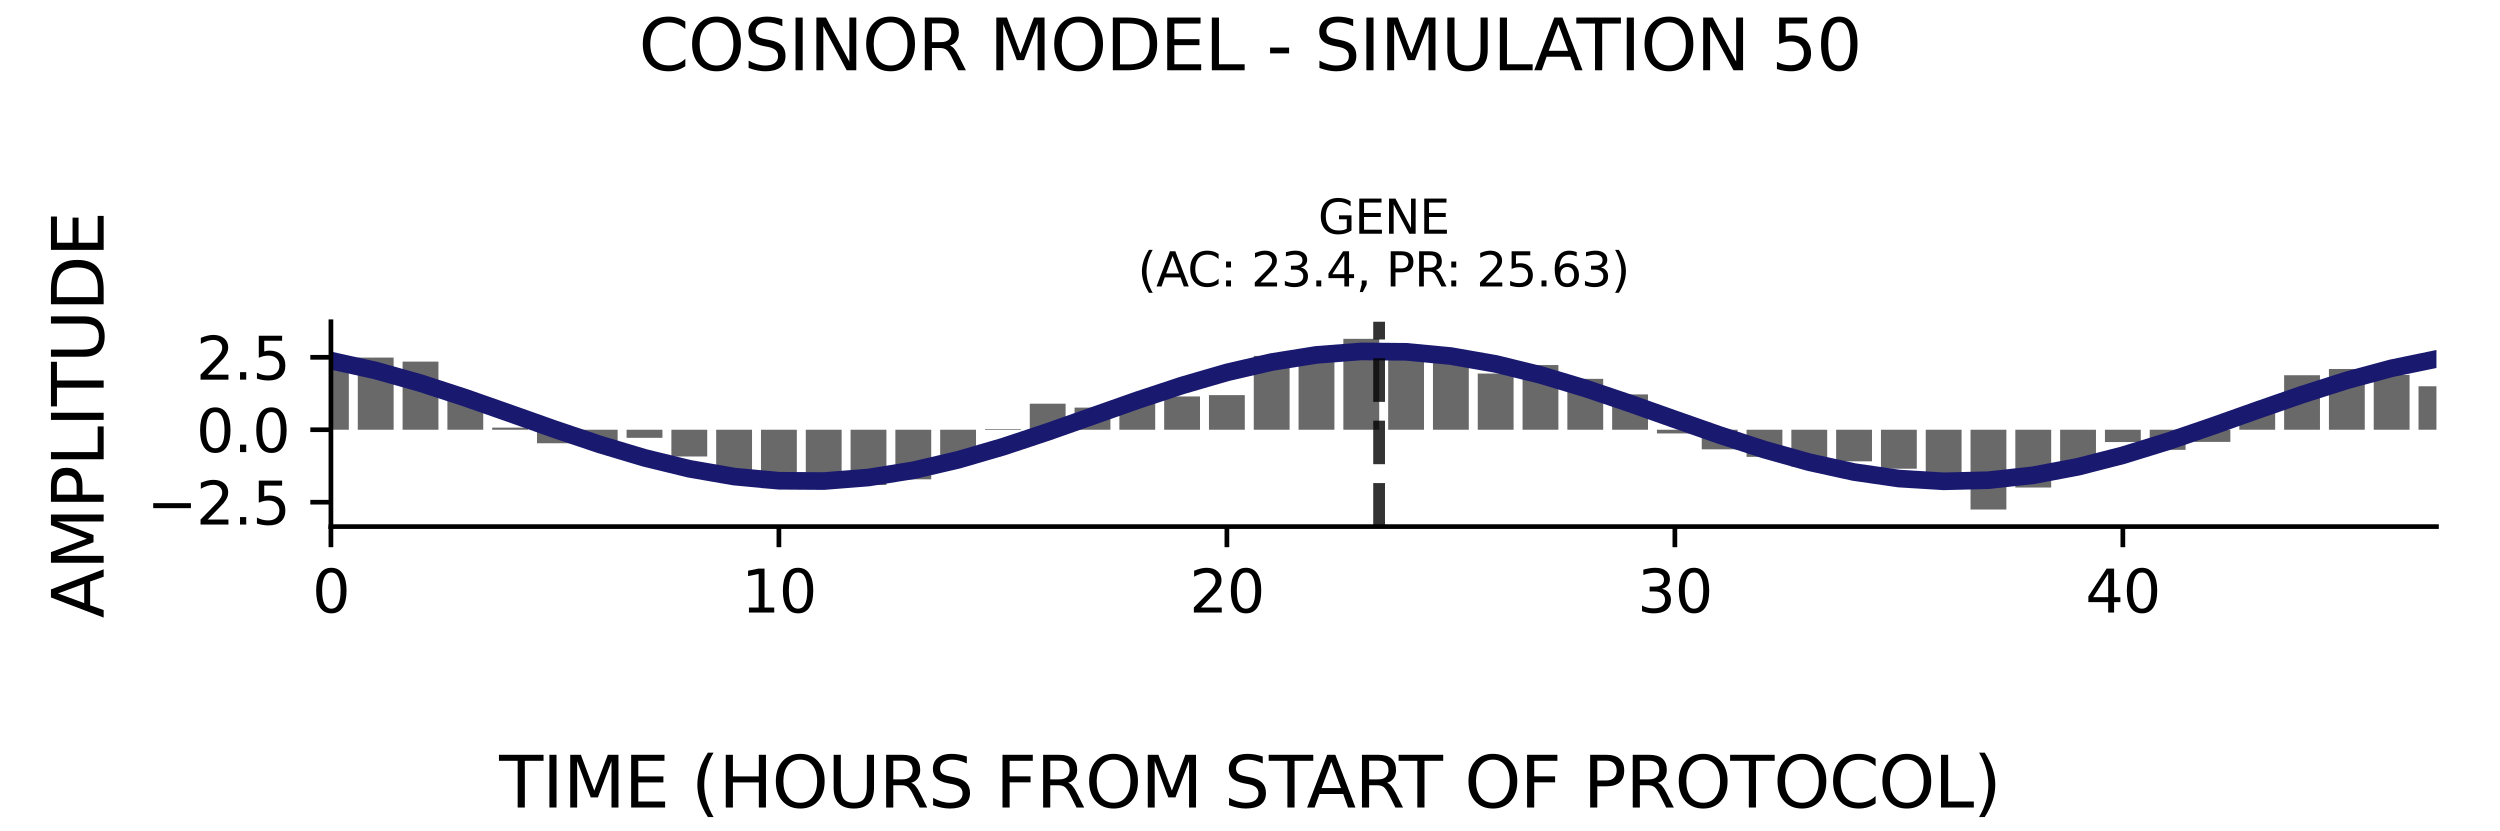 <?xml version="1.0" encoding="utf-8" standalone="no"?>
<!DOCTYPE svg PUBLIC "-//W3C//DTD SVG 1.1//EN"
  "http://www.w3.org/Graphics/SVG/1.1/DTD/svg11.dtd">
<svg xmlns:xlink="http://www.w3.org/1999/xlink" width="424.8pt" height="141.12pt" viewBox="0 0 424.8 141.12" xmlns="http://www.w3.org/2000/svg" version="1.1">
 <defs>
  <style type="text/css">*{stroke-linejoin: round; stroke-linecap: butt}</style>
 </defs>
 <g id="figure_1">
  <g id="patch_1">
   <path d="M 0 141.12 
L 424.8 141.12 
L 424.8 0 
L 0 0 
z
" style="fill: #ffffff"/>
  </g>
  <g id="axes_1">
   <g id="patch_2">
    <path d="M 56.23 89.48 
L 414 89.48 
L 414 54.672 
L 56.23 54.672 
z
" style="fill: #ffffff"/>
   </g>
   <g id="patch_3">
    <path d="M 53.185 73.022 
L 59.275 73.022 
L 59.275 61.677 
L 53.185 61.677 
z
" clip-path="url(#p57a6e748ed)" style="fill: #696969"/>
   </g>
   <g id="patch_4">
    <path d="M 60.797 73.022 
L 66.887 73.022 
L 66.887 60.759 
L 60.797 60.759 
z
" clip-path="url(#p57a6e748ed)" style="fill: #696969"/>
   </g>
   <g id="patch_5">
    <path d="M 68.409 73.022 
L 74.499 73.022 
L 74.499 61.446 
L 68.409 61.446 
z
" clip-path="url(#p57a6e748ed)" style="fill: #696969"/>
   </g>
   <g id="patch_6">
    <path d="M 76.022 73.022 
L 82.111 73.022 
L 82.111 67.257 
L 76.022 67.257 
z
" clip-path="url(#p57a6e748ed)" style="fill: #696969"/>
   </g>
   <g id="patch_7">
    <path d="M 83.634 73.022 
L 89.723 73.022 
L 89.723 72.663 
L 83.634 72.663 
z
" clip-path="url(#p57a6e748ed)" style="fill: #696969"/>
   </g>
   <g id="patch_8">
    <path d="M 91.246 73.022 
L 97.335 73.022 
L 97.335 75.317 
L 91.246 75.317 
z
" clip-path="url(#p57a6e748ed)" style="fill: #696969"/>
   </g>
   <g id="patch_9">
    <path d="M 98.858 73.022 
L 104.948 73.022 
L 104.948 75.936 
L 98.858 75.936 
z
" clip-path="url(#p57a6e748ed)" style="fill: #696969"/>
   </g>
   <g id="patch_10">
    <path d="M 106.47 73.022 
L 112.56 73.022 
L 112.56 74.396 
L 106.47 74.396 
z
" clip-path="url(#p57a6e748ed)" style="fill: #696969"/>
   </g>
   <g id="patch_11">
    <path d="M 114.082 73.022 
L 120.172 73.022 
L 120.172 77.566 
L 114.082 77.566 
z
" clip-path="url(#p57a6e748ed)" style="fill: #696969"/>
   </g>
   <g id="patch_12">
    <path d="M 121.694 73.022 
L 127.784 73.022 
L 127.784 80.4 
L 121.694 80.4 
z
" clip-path="url(#p57a6e748ed)" style="fill: #696969"/>
   </g>
   <g id="patch_13">
    <path d="M 129.306 73.022 
L 135.396 73.022 
L 135.396 82.947 
L 129.306 82.947 
z
" clip-path="url(#p57a6e748ed)" style="fill: #696969"/>
   </g>
   <g id="patch_14">
    <path d="M 136.919 73.022 
L 143.008 73.022 
L 143.008 81.086 
L 136.919 81.086 
z
" clip-path="url(#p57a6e748ed)" style="fill: #696969"/>
   </g>
   <g id="patch_15">
    <path d="M 144.531 73.022 
L 150.62 73.022 
L 150.62 82.414 
L 144.531 82.414 
z
" clip-path="url(#p57a6e748ed)" style="fill: #696969"/>
   </g>
   <g id="patch_16">
    <path d="M 152.143 73.022 
L 158.233 73.022 
L 158.233 81.446 
L 152.143 81.446 
z
" clip-path="url(#p57a6e748ed)" style="fill: #696969"/>
   </g>
   <g id="patch_17">
    <path d="M 159.755 73.022 
L 165.845 73.022 
L 165.845 77.811 
L 159.755 77.811 
z
" clip-path="url(#p57a6e748ed)" style="fill: #696969"/>
   </g>
   <g id="patch_18">
    <path d="M 167.367 73.022 
L 173.457 73.022 
L 173.457 72.902 
L 167.367 72.902 
z
" clip-path="url(#p57a6e748ed)" style="fill: #696969"/>
   </g>
   <g id="patch_19">
    <path d="M 174.979 73.022 
L 181.069 73.022 
L 181.069 68.596 
L 174.979 68.596 
z
" clip-path="url(#p57a6e748ed)" style="fill: #696969"/>
   </g>
   <g id="patch_20">
    <path d="M 182.591 73.022 
L 188.681 73.022 
L 188.681 69.261 
L 182.591 69.261 
z
" clip-path="url(#p57a6e748ed)" style="fill: #696969"/>
   </g>
   <g id="patch_21">
    <path d="M 190.203 73.022 
L 196.293 73.022 
L 196.293 68.283 
L 190.203 68.283 
z
" clip-path="url(#p57a6e748ed)" style="fill: #696969"/>
   </g>
   <g id="patch_22">
    <path d="M 197.816 73.022 
L 203.905 73.022 
L 203.905 67.366 
L 197.816 67.366 
z
" clip-path="url(#p57a6e748ed)" style="fill: #696969"/>
   </g>
   <g id="patch_23">
    <path d="M 205.428 73.022 
L 211.517 73.022 
L 211.517 67.138 
L 205.428 67.138 
z
" clip-path="url(#p57a6e748ed)" style="fill: #696969"/>
   </g>
   <g id="patch_24">
    <path d="M 213.04 73.022 
L 219.13 73.022 
L 219.13 60.477 
L 213.04 60.477 
z
" clip-path="url(#p57a6e748ed)" style="fill: #696969"/>
   </g>
   <g id="patch_25">
    <path d="M 220.652 73.022 
L 226.742 73.022 
L 226.742 60.188 
L 220.652 60.188 
z
" clip-path="url(#p57a6e748ed)" style="fill: #696969"/>
   </g>
   <g id="patch_26">
    <path d="M 228.264 73.022 
L 234.354 73.022 
L 234.354 57.573 
L 228.264 57.573 
z
" clip-path="url(#p57a6e748ed)" style="fill: #696969"/>
   </g>
   <g id="patch_27">
    <path d="M 235.876 73.022 
L 241.966 73.022 
L 241.966 60.927 
L 235.876 60.927 
z
" clip-path="url(#p57a6e748ed)" style="fill: #696969"/>
   </g>
   <g id="patch_28">
    <path d="M 243.488 73.022 
L 249.578 73.022 
L 249.578 60.699 
L 243.488 60.699 
z
" clip-path="url(#p57a6e748ed)" style="fill: #696969"/>
   </g>
   <g id="patch_29">
    <path d="M 251.1 73.022 
L 257.19 73.022 
L 257.19 63.473 
L 251.1 63.473 
z
" clip-path="url(#p57a6e748ed)" style="fill: #696969"/>
   </g>
   <g id="patch_30">
    <path d="M 258.713 73.022 
L 264.802 73.022 
L 264.802 62.028 
L 258.713 62.028 
z
" clip-path="url(#p57a6e748ed)" style="fill: #696969"/>
   </g>
   <g id="patch_31">
    <path d="M 266.325 73.022 
L 272.414 73.022 
L 272.414 64.375 
L 266.325 64.375 
z
" clip-path="url(#p57a6e748ed)" style="fill: #696969"/>
   </g>
   <g id="patch_32">
    <path d="M 273.937 73.022 
L 280.027 73.022 
L 280.027 67.018 
L 273.937 67.018 
z
" clip-path="url(#p57a6e748ed)" style="fill: #696969"/>
   </g>
   <g id="patch_33">
    <path d="M 281.549 73.022 
L 287.639 73.022 
L 287.639 73.65 
L 281.549 73.65 
z
" clip-path="url(#p57a6e748ed)" style="fill: #696969"/>
   </g>
   <g id="patch_34">
    <path d="M 289.161 73.022 
L 295.251 73.022 
L 295.251 76.35 
L 289.161 76.35 
z
" clip-path="url(#p57a6e748ed)" style="fill: #696969"/>
   </g>
   <g id="patch_35">
    <path d="M 296.773 73.022 
L 302.863 73.022 
L 302.863 77.629 
L 296.773 77.629 
z
" clip-path="url(#p57a6e748ed)" style="fill: #696969"/>
   </g>
   <g id="patch_36">
    <path d="M 304.385 73.022 
L 310.475 73.022 
L 310.475 79.289 
L 304.385 79.289 
z
" clip-path="url(#p57a6e748ed)" style="fill: #696969"/>
   </g>
   <g id="patch_37">
    <path d="M 311.997 73.022 
L 318.087 73.022 
L 318.087 78.388 
L 311.997 78.388 
z
" clip-path="url(#p57a6e748ed)" style="fill: #696969"/>
   </g>
   <g id="patch_38">
    <path d="M 319.61 73.022 
L 325.699 73.022 
L 325.699 79.646 
L 319.61 79.646 
z
" clip-path="url(#p57a6e748ed)" style="fill: #696969"/>
   </g>
   <g id="patch_39">
    <path d="M 327.222 73.022 
L 333.311 73.022 
L 333.311 80.44 
L 327.222 80.44 
z
" clip-path="url(#p57a6e748ed)" style="fill: #696969"/>
   </g>
   <g id="patch_40">
    <path d="M 334.834 73.022 
L 340.924 73.022 
L 340.924 86.579 
L 334.834 86.579 
z
" clip-path="url(#p57a6e748ed)" style="fill: #696969"/>
   </g>
   <g id="patch_41">
    <path d="M 342.446 73.022 
L 348.536 73.022 
L 348.536 82.841 
L 342.446 82.841 
z
" clip-path="url(#p57a6e748ed)" style="fill: #696969"/>
   </g>
   <g id="patch_42">
    <path d="M 350.058 73.022 
L 356.148 73.022 
L 356.148 79.71 
L 350.058 79.71 
z
" clip-path="url(#p57a6e748ed)" style="fill: #696969"/>
   </g>
   <g id="patch_43">
    <path d="M 357.67 73.022 
L 363.76 73.022 
L 363.76 75.115 
L 357.67 75.115 
z
" clip-path="url(#p57a6e748ed)" style="fill: #696969"/>
   </g>
   <g id="patch_44">
    <path d="M 365.282 73.022 
L 371.372 73.022 
L 371.372 76.44 
L 365.282 76.44 
z
" clip-path="url(#p57a6e748ed)" style="fill: #696969"/>
   </g>
   <g id="patch_45">
    <path d="M 372.895 73.022 
L 378.984 73.022 
L 378.984 75.087 
L 372.895 75.087 
z
" clip-path="url(#p57a6e748ed)" style="fill: #696969"/>
   </g>
   <g id="patch_46">
    <path d="M 380.507 73.022 
L 386.596 73.022 
L 386.596 69.838 
L 380.507 69.838 
z
" clip-path="url(#p57a6e748ed)" style="fill: #696969"/>
   </g>
   <g id="patch_47">
    <path d="M 388.119 73.022 
L 394.208 73.022 
L 394.208 63.759 
L 388.119 63.759 
z
" clip-path="url(#p57a6e748ed)" style="fill: #696969"/>
   </g>
   <g id="patch_48">
    <path d="M 395.731 73.022 
L 401.821 73.022 
L 401.821 62.697 
L 395.731 62.697 
z
" clip-path="url(#p57a6e748ed)" style="fill: #696969"/>
   </g>
   <g id="patch_49">
    <path d="M 403.343 73.022 
L 409.433 73.022 
L 409.433 63.705 
L 403.343 63.705 
z
" clip-path="url(#p57a6e748ed)" style="fill: #696969"/>
   </g>
   <g id="patch_50">
    <path d="M 410.955 73.022 
L 417.045 73.022 
L 417.045 65.638 
L 410.955 65.638 
z
" clip-path="url(#p57a6e748ed)" style="fill: #696969"/>
   </g>
   <g id="matplotlib.axis_1">
    <g id="xtick_1">
     <g id="line2d_1">
      <defs>
       <path id="m903990a5a3" d="M 0 0 
L 0 3.5 
" style="stroke: #000000; stroke-width: 0.8"/>
      </defs>
      <g>
       <use xlink:href="#m903990a5a3" x="56.23" y="89.48" style="stroke: #000000; stroke-width: 0.8"/>
      </g>
     </g>
     <g id="text_1">
      <!-- 0 -->
      <g transform="translate(53.049 104.078) scale(0.1 -0.1)">
       <defs>
        <path id="DejaVuSans-30" d="M 2034 4250 
Q 1547 4250 1301 3770 
Q 1056 3291 1056 2328 
Q 1056 1369 1301 889 
Q 1547 409 2034 409 
Q 2525 409 2770 889 
Q 3016 1369 3016 2328 
Q 3016 3291 2770 3770 
Q 2525 4250 2034 4250 
z
M 2034 4750 
Q 2819 4750 3233 4129 
Q 3647 3509 3647 2328 
Q 3647 1150 3233 529 
Q 2819 -91 2034 -91 
Q 1250 -91 836 529 
Q 422 1150 422 2328 
Q 422 3509 836 4129 
Q 1250 4750 2034 4750 
z
" transform="scale(0.016)"/>
       </defs>
       <use xlink:href="#DejaVuSans-30"/>
      </g>
     </g>
    </g>
    <g id="xtick_2">
     <g id="line2d_2">
      <g>
       <use xlink:href="#m903990a5a3" x="132.351" y="89.48" style="stroke: #000000; stroke-width: 0.8"/>
      </g>
     </g>
     <g id="text_2">
      <!-- 10 -->
      <g transform="translate(125.989 104.078) scale(0.1 -0.1)">
       <defs>
        <path id="DejaVuSans-31" d="M 794 531 
L 1825 531 
L 1825 4091 
L 703 3866 
L 703 4441 
L 1819 4666 
L 2450 4666 
L 2450 531 
L 3481 531 
L 3481 0 
L 794 0 
L 794 531 
z
" transform="scale(0.016)"/>
       </defs>
       <use xlink:href="#DejaVuSans-31"/>
       <use xlink:href="#DejaVuSans-30" x="63.623"/>
      </g>
     </g>
    </g>
    <g id="xtick_3">
     <g id="line2d_3">
      <g>
       <use xlink:href="#m903990a5a3" x="208.473" y="89.48" style="stroke: #000000; stroke-width: 0.8"/>
      </g>
     </g>
     <g id="text_3">
      <!-- 20 -->
      <g transform="translate(202.11 104.078) scale(0.1 -0.1)">
       <defs>
        <path id="DejaVuSans-32" d="M 1228 531 
L 3431 531 
L 3431 0 
L 469 0 
L 469 531 
Q 828 903 1448 1529 
Q 2069 2156 2228 2338 
Q 2531 2678 2651 2914 
Q 2772 3150 2772 3378 
Q 2772 3750 2511 3984 
Q 2250 4219 1831 4219 
Q 1534 4219 1204 4116 
Q 875 4013 500 3803 
L 500 4441 
Q 881 4594 1212 4672 
Q 1544 4750 1819 4750 
Q 2544 4750 2975 4387 
Q 3406 4025 3406 3419 
Q 3406 3131 3298 2873 
Q 3191 2616 2906 2266 
Q 2828 2175 2409 1742 
Q 1991 1309 1228 531 
z
" transform="scale(0.016)"/>
       </defs>
       <use xlink:href="#DejaVuSans-32"/>
       <use xlink:href="#DejaVuSans-30" x="63.623"/>
      </g>
     </g>
    </g>
    <g id="xtick_4">
     <g id="line2d_4">
      <g>
       <use xlink:href="#m903990a5a3" x="284.594" y="89.48" style="stroke: #000000; stroke-width: 0.8"/>
      </g>
     </g>
     <g id="text_4">
      <!-- 30 -->
      <g transform="translate(278.231 104.078) scale(0.1 -0.1)">
       <defs>
        <path id="DejaVuSans-33" d="M 2597 2516 
Q 3050 2419 3304 2112 
Q 3559 1806 3559 1356 
Q 3559 666 3084 287 
Q 2609 -91 1734 -91 
Q 1441 -91 1130 -33 
Q 819 25 488 141 
L 488 750 
Q 750 597 1062 519 
Q 1375 441 1716 441 
Q 2309 441 2620 675 
Q 2931 909 2931 1356 
Q 2931 1769 2642 2001 
Q 2353 2234 1838 2234 
L 1294 2234 
L 1294 2753 
L 1863 2753 
Q 2328 2753 2575 2939 
Q 2822 3125 2822 3475 
Q 2822 3834 2567 4026 
Q 2313 4219 1838 4219 
Q 1578 4219 1281 4162 
Q 984 4106 628 3988 
L 628 4550 
Q 988 4650 1302 4700 
Q 1616 4750 1894 4750 
Q 2613 4750 3031 4423 
Q 3450 4097 3450 3541 
Q 3450 3153 3228 2886 
Q 3006 2619 2597 2516 
z
" transform="scale(0.016)"/>
       </defs>
       <use xlink:href="#DejaVuSans-33"/>
       <use xlink:href="#DejaVuSans-30" x="63.623"/>
      </g>
     </g>
    </g>
    <g id="xtick_5">
     <g id="line2d_5">
      <g>
       <use xlink:href="#m903990a5a3" x="360.715" y="89.48" style="stroke: #000000; stroke-width: 0.8"/>
      </g>
     </g>
     <g id="text_5">
      <!-- 40 -->
      <g transform="translate(354.353 104.078) scale(0.1 -0.1)">
       <defs>
        <path id="DejaVuSans-34" d="M 2419 4116 
L 825 1625 
L 2419 1625 
L 2419 4116 
z
M 2253 4666 
L 3047 4666 
L 3047 1625 
L 3713 1625 
L 3713 1100 
L 3047 1100 
L 3047 0 
L 2419 0 
L 2419 1100 
L 313 1100 
L 313 1709 
L 2253 4666 
z
" transform="scale(0.016)"/>
       </defs>
       <use xlink:href="#DejaVuSans-34"/>
       <use xlink:href="#DejaVuSans-30" x="63.623"/>
      </g>
     </g>
    </g>
   </g>
   <g id="matplotlib.axis_2">
    <g id="ytick_1">
     <g id="line2d_6">
      <defs>
       <path id="m2b876dd9df" d="M 0 0 
L -3.5 0 
" style="stroke: #000000; stroke-width: 0.8"/>
      </defs>
      <g>
       <use xlink:href="#m2b876dd9df" x="56.23" y="85.334" style="stroke: #000000; stroke-width: 0.8"/>
      </g>
     </g>
     <g id="text_6">
      <!-- −2.5 -->
      <g transform="translate(24.947 89.133) scale(0.1 -0.1)">
       <defs>
        <path id="DejaVuSans-2212" d="M 678 2272 
L 4684 2272 
L 4684 1741 
L 678 1741 
L 678 2272 
z
" transform="scale(0.016)"/>
        <path id="DejaVuSans-2e" d="M 684 794 
L 1344 794 
L 1344 0 
L 684 0 
L 684 794 
z
" transform="scale(0.016)"/>
        <path id="DejaVuSans-35" d="M 691 4666 
L 3169 4666 
L 3169 4134 
L 1269 4134 
L 1269 2991 
Q 1406 3038 1543 3061 
Q 1681 3084 1819 3084 
Q 2600 3084 3056 2656 
Q 3513 2228 3513 1497 
Q 3513 744 3044 326 
Q 2575 -91 1722 -91 
Q 1428 -91 1123 -41 
Q 819 9 494 109 
L 494 744 
Q 775 591 1075 516 
Q 1375 441 1709 441 
Q 2250 441 2565 725 
Q 2881 1009 2881 1497 
Q 2881 1984 2565 2268 
Q 2250 2553 1709 2553 
Q 1456 2553 1204 2497 
Q 953 2441 691 2322 
L 691 4666 
z
" transform="scale(0.016)"/>
       </defs>
       <use xlink:href="#DejaVuSans-2212"/>
       <use xlink:href="#DejaVuSans-32" x="83.789"/>
       <use xlink:href="#DejaVuSans-2e" x="147.412"/>
       <use xlink:href="#DejaVuSans-35" x="179.199"/>
      </g>
     </g>
    </g>
    <g id="ytick_2">
     <g id="line2d_7">
      <g>
       <use xlink:href="#m2b876dd9df" x="56.23" y="73.022" style="stroke: #000000; stroke-width: 0.8"/>
      </g>
     </g>
     <g id="text_7">
      <!-- 0.0 -->
      <g transform="translate(33.327 76.821) scale(0.1 -0.1)">
       <use xlink:href="#DejaVuSans-30"/>
       <use xlink:href="#DejaVuSans-2e" x="63.623"/>
       <use xlink:href="#DejaVuSans-30" x="95.41"/>
      </g>
     </g>
    </g>
    <g id="ytick_3">
     <g id="line2d_8">
      <g>
       <use xlink:href="#m2b876dd9df" x="56.23" y="60.71" style="stroke: #000000; stroke-width: 0.8"/>
      </g>
     </g>
     <g id="text_8">
      <!-- 2.5 -->
      <g transform="translate(33.327 64.509) scale(0.1 -0.1)">
       <use xlink:href="#DejaVuSans-32"/>
       <use xlink:href="#DejaVuSans-2e" x="63.623"/>
       <use xlink:href="#DejaVuSans-35" x="95.41"/>
      </g>
     </g>
    </g>
   </g>
   <g id="line2d_9">
    <path d="M 56.23 61.276 
L 63.842 62.956 
L 71.454 65.102 
L 79.066 67.583 
L 86.679 70.253 
L 94.291 72.952 
L 101.903 75.517 
L 109.515 77.797 
L 117.127 79.653 
L 124.739 80.976 
L 132.351 81.687 
L 139.963 81.742 
L 147.576 81.138 
L 155.188 79.912 
L 162.8 78.137 
L 170.412 75.919 
L 178.024 73.391 
L 185.636 70.703 
L 193.248 68.018 
L 200.86 65.494 
L 208.473 63.283 
L 216.085 61.518 
L 223.697 60.303 
L 231.309 59.712 
L 238.921 59.78 
L 246.533 60.502 
L 254.145 61.836 
L 261.757 63.702 
L 269.37 65.988 
L 276.982 68.558 
L 284.594 71.257 
L 292.206 73.925 
L 299.818 76.402 
L 307.43 78.539 
L 315.042 80.21 
L 322.654 81.314 
L 330.267 81.784 
L 337.879 81.594 
L 345.491 80.754 
L 353.103 79.314 
L 360.715 77.362 
L 368.327 75.012 
L 375.939 72.407 
L 383.551 69.701 
L 391.164 67.057 
L 398.776 64.632 
L 406.388 62.572 
L 414 60.999 
" clip-path="url(#p57a6e748ed)" style="fill: none; stroke: #191970; stroke-width: 3; stroke-linecap: square"/>
   </g>
   <g id="line2d_10">
    <path d="M 234.338 89.48 
L 234.338 54.672 
" clip-path="url(#p57a6e748ed)" style="fill: none; stroke-dasharray: 7.4,3.2; stroke-dashoffset: 0; stroke: #000000; stroke-opacity: 0.8; stroke-width: 2"/>
   </g>
   <g id="patch_51">
    <path d="M 56.23 89.48 
L 56.23 54.672 
" style="fill: none; stroke: #000000; stroke-width: 0.8; stroke-linejoin: miter; stroke-linecap: square"/>
   </g>
   <g id="patch_52">
    <path d="M 56.23 89.48 
L 414 89.48 
" style="fill: none; stroke: #000000; stroke-width: 0.8; stroke-linejoin: miter; stroke-linecap: square"/>
   </g>
   <g id="text_9">
    <!-- GENE -->
    <g transform="translate(223.968 39.714) scale(0.08 -0.08)">
     <defs>
      <path id="DejaVuSans-47" d="M 3809 666 
L 3809 1919 
L 2778 1919 
L 2778 2438 
L 4434 2438 
L 4434 434 
Q 4069 175 3628 42 
Q 3188 -91 2688 -91 
Q 1594 -91 976 548 
Q 359 1188 359 2328 
Q 359 3472 976 4111 
Q 1594 4750 2688 4750 
Q 3144 4750 3555 4637 
Q 3966 4525 4313 4306 
L 4313 3634 
Q 3963 3931 3569 4081 
Q 3175 4231 2741 4231 
Q 1884 4231 1454 3753 
Q 1025 3275 1025 2328 
Q 1025 1384 1454 906 
Q 1884 428 2741 428 
Q 3075 428 3337 486 
Q 3600 544 3809 666 
z
" transform="scale(0.016)"/>
      <path id="DejaVuSans-45" d="M 628 4666 
L 3578 4666 
L 3578 4134 
L 1259 4134 
L 1259 2753 
L 3481 2753 
L 3481 2222 
L 1259 2222 
L 1259 531 
L 3634 531 
L 3634 0 
L 628 0 
L 628 4666 
z
" transform="scale(0.016)"/>
      <path id="DejaVuSans-4e" d="M 628 4666 
L 1478 4666 
L 3547 763 
L 3547 4666 
L 4159 4666 
L 4159 0 
L 3309 0 
L 1241 3903 
L 1241 0 
L 628 0 
L 628 4666 
z
" transform="scale(0.016)"/>
     </defs>
     <use xlink:href="#DejaVuSans-47"/>
     <use xlink:href="#DejaVuSans-45" x="77.49"/>
     <use xlink:href="#DejaVuSans-4e" x="140.674"/>
     <use xlink:href="#DejaVuSans-45" x="215.479"/>
    </g>
    <!-- (AC: 23.4, PR: 25.63) -->
    <g transform="translate(193.331 48.672) scale(0.08 -0.08)">
     <defs>
      <path id="DejaVuSans-28" d="M 1984 4856 
Q 1566 4138 1362 3434 
Q 1159 2731 1159 2009 
Q 1159 1288 1364 580 
Q 1569 -128 1984 -844 
L 1484 -844 
Q 1016 -109 783 600 
Q 550 1309 550 2009 
Q 550 2706 781 3412 
Q 1013 4119 1484 4856 
L 1984 4856 
z
" transform="scale(0.016)"/>
      <path id="DejaVuSans-41" d="M 2188 4044 
L 1331 1722 
L 3047 1722 
L 2188 4044 
z
M 1831 4666 
L 2547 4666 
L 4325 0 
L 3669 0 
L 3244 1197 
L 1141 1197 
L 716 0 
L 50 0 
L 1831 4666 
z
" transform="scale(0.016)"/>
      <path id="DejaVuSans-43" d="M 4122 4306 
L 4122 3641 
Q 3803 3938 3442 4084 
Q 3081 4231 2675 4231 
Q 1875 4231 1450 3742 
Q 1025 3253 1025 2328 
Q 1025 1406 1450 917 
Q 1875 428 2675 428 
Q 3081 428 3442 575 
Q 3803 722 4122 1019 
L 4122 359 
Q 3791 134 3420 21 
Q 3050 -91 2638 -91 
Q 1578 -91 968 557 
Q 359 1206 359 2328 
Q 359 3453 968 4101 
Q 1578 4750 2638 4750 
Q 3056 4750 3426 4639 
Q 3797 4528 4122 4306 
z
" transform="scale(0.016)"/>
      <path id="DejaVuSans-3a" d="M 750 794 
L 1409 794 
L 1409 0 
L 750 0 
L 750 794 
z
M 750 3309 
L 1409 3309 
L 1409 2516 
L 750 2516 
L 750 3309 
z
" transform="scale(0.016)"/>
      <path id="DejaVuSans-20" transform="scale(0.016)"/>
      <path id="DejaVuSans-2c" d="M 750 794 
L 1409 794 
L 1409 256 
L 897 -744 
L 494 -744 
L 750 256 
L 750 794 
z
" transform="scale(0.016)"/>
      <path id="DejaVuSans-50" d="M 1259 4147 
L 1259 2394 
L 2053 2394 
Q 2494 2394 2734 2622 
Q 2975 2850 2975 3272 
Q 2975 3691 2734 3919 
Q 2494 4147 2053 4147 
L 1259 4147 
z
M 628 4666 
L 2053 4666 
Q 2838 4666 3239 4311 
Q 3641 3956 3641 3272 
Q 3641 2581 3239 2228 
Q 2838 1875 2053 1875 
L 1259 1875 
L 1259 0 
L 628 0 
L 628 4666 
z
" transform="scale(0.016)"/>
      <path id="DejaVuSans-52" d="M 2841 2188 
Q 3044 2119 3236 1894 
Q 3428 1669 3622 1275 
L 4263 0 
L 3584 0 
L 2988 1197 
Q 2756 1666 2539 1819 
Q 2322 1972 1947 1972 
L 1259 1972 
L 1259 0 
L 628 0 
L 628 4666 
L 2053 4666 
Q 2853 4666 3247 4331 
Q 3641 3997 3641 3322 
Q 3641 2881 3436 2590 
Q 3231 2300 2841 2188 
z
M 1259 4147 
L 1259 2491 
L 2053 2491 
Q 2509 2491 2742 2702 
Q 2975 2913 2975 3322 
Q 2975 3731 2742 3939 
Q 2509 4147 2053 4147 
L 1259 4147 
z
" transform="scale(0.016)"/>
      <path id="DejaVuSans-36" d="M 2113 2584 
Q 1688 2584 1439 2293 
Q 1191 2003 1191 1497 
Q 1191 994 1439 701 
Q 1688 409 2113 409 
Q 2538 409 2786 701 
Q 3034 994 3034 1497 
Q 3034 2003 2786 2293 
Q 2538 2584 2113 2584 
z
M 3366 4563 
L 3366 3988 
Q 3128 4100 2886 4159 
Q 2644 4219 2406 4219 
Q 1781 4219 1451 3797 
Q 1122 3375 1075 2522 
Q 1259 2794 1537 2939 
Q 1816 3084 2150 3084 
Q 2853 3084 3261 2657 
Q 3669 2231 3669 1497 
Q 3669 778 3244 343 
Q 2819 -91 2113 -91 
Q 1303 -91 875 529 
Q 447 1150 447 2328 
Q 447 3434 972 4092 
Q 1497 4750 2381 4750 
Q 2619 4750 2861 4703 
Q 3103 4656 3366 4563 
z
" transform="scale(0.016)"/>
      <path id="DejaVuSans-29" d="M 513 4856 
L 1013 4856 
Q 1481 4119 1714 3412 
Q 1947 2706 1947 2009 
Q 1947 1309 1714 600 
Q 1481 -109 1013 -844 
L 513 -844 
Q 928 -128 1133 580 
Q 1338 1288 1338 2009 
Q 1338 2731 1133 3434 
Q 928 4138 513 4856 
z
" transform="scale(0.016)"/>
     </defs>
     <use xlink:href="#DejaVuSans-28"/>
     <use xlink:href="#DejaVuSans-41" x="39.014"/>
     <use xlink:href="#DejaVuSans-43" x="105.672"/>
     <use xlink:href="#DejaVuSans-3a" x="175.496"/>
     <use xlink:href="#DejaVuSans-20" x="209.188"/>
     <use xlink:href="#DejaVuSans-32" x="240.975"/>
     <use xlink:href="#DejaVuSans-33" x="304.598"/>
     <use xlink:href="#DejaVuSans-2e" x="368.221"/>
     <use xlink:href="#DejaVuSans-34" x="400.008"/>
     <use xlink:href="#DejaVuSans-2c" x="463.631"/>
     <use xlink:href="#DejaVuSans-20" x="495.418"/>
     <use xlink:href="#DejaVuSans-50" x="527.205"/>
     <use xlink:href="#DejaVuSans-52" x="587.508"/>
     <use xlink:href="#DejaVuSans-3a" x="653.865"/>
     <use xlink:href="#DejaVuSans-20" x="687.557"/>
     <use xlink:href="#DejaVuSans-32" x="719.344"/>
     <use xlink:href="#DejaVuSans-35" x="782.967"/>
     <use xlink:href="#DejaVuSans-2e" x="846.59"/>
     <use xlink:href="#DejaVuSans-36" x="878.377"/>
     <use xlink:href="#DejaVuSans-33" x="942"/>
     <use xlink:href="#DejaVuSans-29" x="1005.623"/>
    </g>
   </g>
  </g>
  <g id="text_10">
   <!-- COSINOR MODEL - SIMULATION 50 -->
   <g transform="translate(108.534 11.941) scale(0.12 -0.12)">
    <defs>
     <path id="DejaVuSans-4f" d="M 2522 4238 
Q 1834 4238 1429 3725 
Q 1025 3213 1025 2328 
Q 1025 1447 1429 934 
Q 1834 422 2522 422 
Q 3209 422 3611 934 
Q 4013 1447 4013 2328 
Q 4013 3213 3611 3725 
Q 3209 4238 2522 4238 
z
M 2522 4750 
Q 3503 4750 4090 4092 
Q 4678 3434 4678 2328 
Q 4678 1225 4090 567 
Q 3503 -91 2522 -91 
Q 1538 -91 948 565 
Q 359 1222 359 2328 
Q 359 3434 948 4092 
Q 1538 4750 2522 4750 
z
" transform="scale(0.016)"/>
     <path id="DejaVuSans-53" d="M 3425 4513 
L 3425 3897 
Q 3066 4069 2747 4153 
Q 2428 4238 2131 4238 
Q 1616 4238 1336 4038 
Q 1056 3838 1056 3469 
Q 1056 3159 1242 3001 
Q 1428 2844 1947 2747 
L 2328 2669 
Q 3034 2534 3370 2195 
Q 3706 1856 3706 1288 
Q 3706 609 3251 259 
Q 2797 -91 1919 -91 
Q 1588 -91 1214 -16 
Q 841 59 441 206 
L 441 856 
Q 825 641 1194 531 
Q 1563 422 1919 422 
Q 2459 422 2753 634 
Q 3047 847 3047 1241 
Q 3047 1584 2836 1778 
Q 2625 1972 2144 2069 
L 1759 2144 
Q 1053 2284 737 2584 
Q 422 2884 422 3419 
Q 422 4038 858 4394 
Q 1294 4750 2059 4750 
Q 2388 4750 2728 4690 
Q 3069 4631 3425 4513 
z
" transform="scale(0.016)"/>
     <path id="DejaVuSans-49" d="M 628 4666 
L 1259 4666 
L 1259 0 
L 628 0 
L 628 4666 
z
" transform="scale(0.016)"/>
     <path id="DejaVuSans-4d" d="M 628 4666 
L 1569 4666 
L 2759 1491 
L 3956 4666 
L 4897 4666 
L 4897 0 
L 4281 0 
L 4281 4097 
L 3078 897 
L 2444 897 
L 1241 4097 
L 1241 0 
L 628 0 
L 628 4666 
z
" transform="scale(0.016)"/>
     <path id="DejaVuSans-44" d="M 1259 4147 
L 1259 519 
L 2022 519 
Q 2988 519 3436 956 
Q 3884 1394 3884 2338 
Q 3884 3275 3436 3711 
Q 2988 4147 2022 4147 
L 1259 4147 
z
M 628 4666 
L 1925 4666 
Q 3281 4666 3915 4102 
Q 4550 3538 4550 2338 
Q 4550 1131 3912 565 
Q 3275 0 1925 0 
L 628 0 
L 628 4666 
z
" transform="scale(0.016)"/>
     <path id="DejaVuSans-4c" d="M 628 4666 
L 1259 4666 
L 1259 531 
L 3531 531 
L 3531 0 
L 628 0 
L 628 4666 
z
" transform="scale(0.016)"/>
     <path id="DejaVuSans-2d" d="M 313 2009 
L 1997 2009 
L 1997 1497 
L 313 1497 
L 313 2009 
z
" transform="scale(0.016)"/>
     <path id="DejaVuSans-55" d="M 556 4666 
L 1191 4666 
L 1191 1831 
Q 1191 1081 1462 751 
Q 1734 422 2344 422 
Q 2950 422 3222 751 
Q 3494 1081 3494 1831 
L 3494 4666 
L 4128 4666 
L 4128 1753 
Q 4128 841 3676 375 
Q 3225 -91 2344 -91 
Q 1459 -91 1007 375 
Q 556 841 556 1753 
L 556 4666 
z
" transform="scale(0.016)"/>
     <path id="DejaVuSans-54" d="M -19 4666 
L 3928 4666 
L 3928 4134 
L 2272 4134 
L 2272 0 
L 1638 0 
L 1638 4134 
L -19 4134 
L -19 4666 
z
" transform="scale(0.016)"/>
    </defs>
    <use xlink:href="#DejaVuSans-43"/>
    <use xlink:href="#DejaVuSans-4f" x="69.824"/>
    <use xlink:href="#DejaVuSans-53" x="148.535"/>
    <use xlink:href="#DejaVuSans-49" x="212.012"/>
    <use xlink:href="#DejaVuSans-4e" x="241.504"/>
    <use xlink:href="#DejaVuSans-4f" x="316.309"/>
    <use xlink:href="#DejaVuSans-52" x="395.02"/>
    <use xlink:href="#DejaVuSans-20" x="464.502"/>
    <use xlink:href="#DejaVuSans-4d" x="496.289"/>
    <use xlink:href="#DejaVuSans-4f" x="582.568"/>
    <use xlink:href="#DejaVuSans-44" x="661.279"/>
    <use xlink:href="#DejaVuSans-45" x="738.281"/>
    <use xlink:href="#DejaVuSans-4c" x="801.465"/>
    <use xlink:href="#DejaVuSans-20" x="857.178"/>
    <use xlink:href="#DejaVuSans-2d" x="888.965"/>
    <use xlink:href="#DejaVuSans-20" x="925.049"/>
    <use xlink:href="#DejaVuSans-53" x="956.836"/>
    <use xlink:href="#DejaVuSans-49" x="1020.312"/>
    <use xlink:href="#DejaVuSans-4d" x="1049.805"/>
    <use xlink:href="#DejaVuSans-55" x="1136.084"/>
    <use xlink:href="#DejaVuSans-4c" x="1209.277"/>
    <use xlink:href="#DejaVuSans-41" x="1267.24"/>
    <use xlink:href="#DejaVuSans-54" x="1327.898"/>
    <use xlink:href="#DejaVuSans-49" x="1388.982"/>
    <use xlink:href="#DejaVuSans-4f" x="1418.475"/>
    <use xlink:href="#DejaVuSans-4e" x="1497.186"/>
    <use xlink:href="#DejaVuSans-20" x="1571.99"/>
    <use xlink:href="#DejaVuSans-35" x="1603.777"/>
    <use xlink:href="#DejaVuSans-30" x="1667.4"/>
   </g>
  </g>
  <g id="text_11">
   <!-- TIME (HOURS FROM START OF PROTOCOL) -->
   <g transform="translate(84.817 137.213) scale(0.12 -0.12)">
    <defs>
     <path id="DejaVuSans-48" d="M 628 4666 
L 1259 4666 
L 1259 2753 
L 3553 2753 
L 3553 4666 
L 4184 4666 
L 4184 0 
L 3553 0 
L 3553 2222 
L 1259 2222 
L 1259 0 
L 628 0 
L 628 4666 
z
" transform="scale(0.016)"/>
     <path id="DejaVuSans-46" d="M 628 4666 
L 3309 4666 
L 3309 4134 
L 1259 4134 
L 1259 2759 
L 3109 2759 
L 3109 2228 
L 1259 2228 
L 1259 0 
L 628 0 
L 628 4666 
z
" transform="scale(0.016)"/>
    </defs>
    <use xlink:href="#DejaVuSans-54"/>
    <use xlink:href="#DejaVuSans-49" x="61.084"/>
    <use xlink:href="#DejaVuSans-4d" x="90.576"/>
    <use xlink:href="#DejaVuSans-45" x="176.855"/>
    <use xlink:href="#DejaVuSans-20" x="240.039"/>
    <use xlink:href="#DejaVuSans-28" x="271.826"/>
    <use xlink:href="#DejaVuSans-48" x="310.84"/>
    <use xlink:href="#DejaVuSans-4f" x="386.035"/>
    <use xlink:href="#DejaVuSans-55" x="464.746"/>
    <use xlink:href="#DejaVuSans-52" x="537.939"/>
    <use xlink:href="#DejaVuSans-53" x="607.422"/>
    <use xlink:href="#DejaVuSans-20" x="670.898"/>
    <use xlink:href="#DejaVuSans-46" x="702.686"/>
    <use xlink:href="#DejaVuSans-52" x="760.205"/>
    <use xlink:href="#DejaVuSans-4f" x="829.688"/>
    <use xlink:href="#DejaVuSans-4d" x="908.398"/>
    <use xlink:href="#DejaVuSans-20" x="994.678"/>
    <use xlink:href="#DejaVuSans-53" x="1026.465"/>
    <use xlink:href="#DejaVuSans-54" x="1089.941"/>
    <use xlink:href="#DejaVuSans-41" x="1143.275"/>
    <use xlink:href="#DejaVuSans-52" x="1211.684"/>
    <use xlink:href="#DejaVuSans-54" x="1273.916"/>
    <use xlink:href="#DejaVuSans-20" x="1335"/>
    <use xlink:href="#DejaVuSans-4f" x="1366.787"/>
    <use xlink:href="#DejaVuSans-46" x="1445.498"/>
    <use xlink:href="#DejaVuSans-20" x="1503.018"/>
    <use xlink:href="#DejaVuSans-50" x="1534.805"/>
    <use xlink:href="#DejaVuSans-52" x="1595.107"/>
    <use xlink:href="#DejaVuSans-4f" x="1664.59"/>
    <use xlink:href="#DejaVuSans-54" x="1743.301"/>
    <use xlink:href="#DejaVuSans-4f" x="1804.385"/>
    <use xlink:href="#DejaVuSans-43" x="1883.096"/>
    <use xlink:href="#DejaVuSans-4f" x="1952.92"/>
    <use xlink:href="#DejaVuSans-4c" x="2031.631"/>
    <use xlink:href="#DejaVuSans-29" x="2087.344"/>
   </g>
  </g>
  <g id="text_12">
   <!-- AMPLITUDE -->
   <g transform="translate(17.614 105.039) rotate(-90) scale(0.12 -0.12)">
    <use xlink:href="#DejaVuSans-41"/>
    <use xlink:href="#DejaVuSans-4d" x="68.408"/>
    <use xlink:href="#DejaVuSans-50" x="154.688"/>
    <use xlink:href="#DejaVuSans-4c" x="214.99"/>
    <use xlink:href="#DejaVuSans-49" x="270.703"/>
    <use xlink:href="#DejaVuSans-54" x="300.195"/>
    <use xlink:href="#DejaVuSans-55" x="361.279"/>
    <use xlink:href="#DejaVuSans-44" x="434.473"/>
    <use xlink:href="#DejaVuSans-45" x="511.475"/>
   </g>
  </g>
 </g>
 <defs>
  <clipPath id="p57a6e748ed">
   <rect x="56.23" y="54.672" width="357.77" height="34.808"/>
  </clipPath>
 </defs>
</svg>
